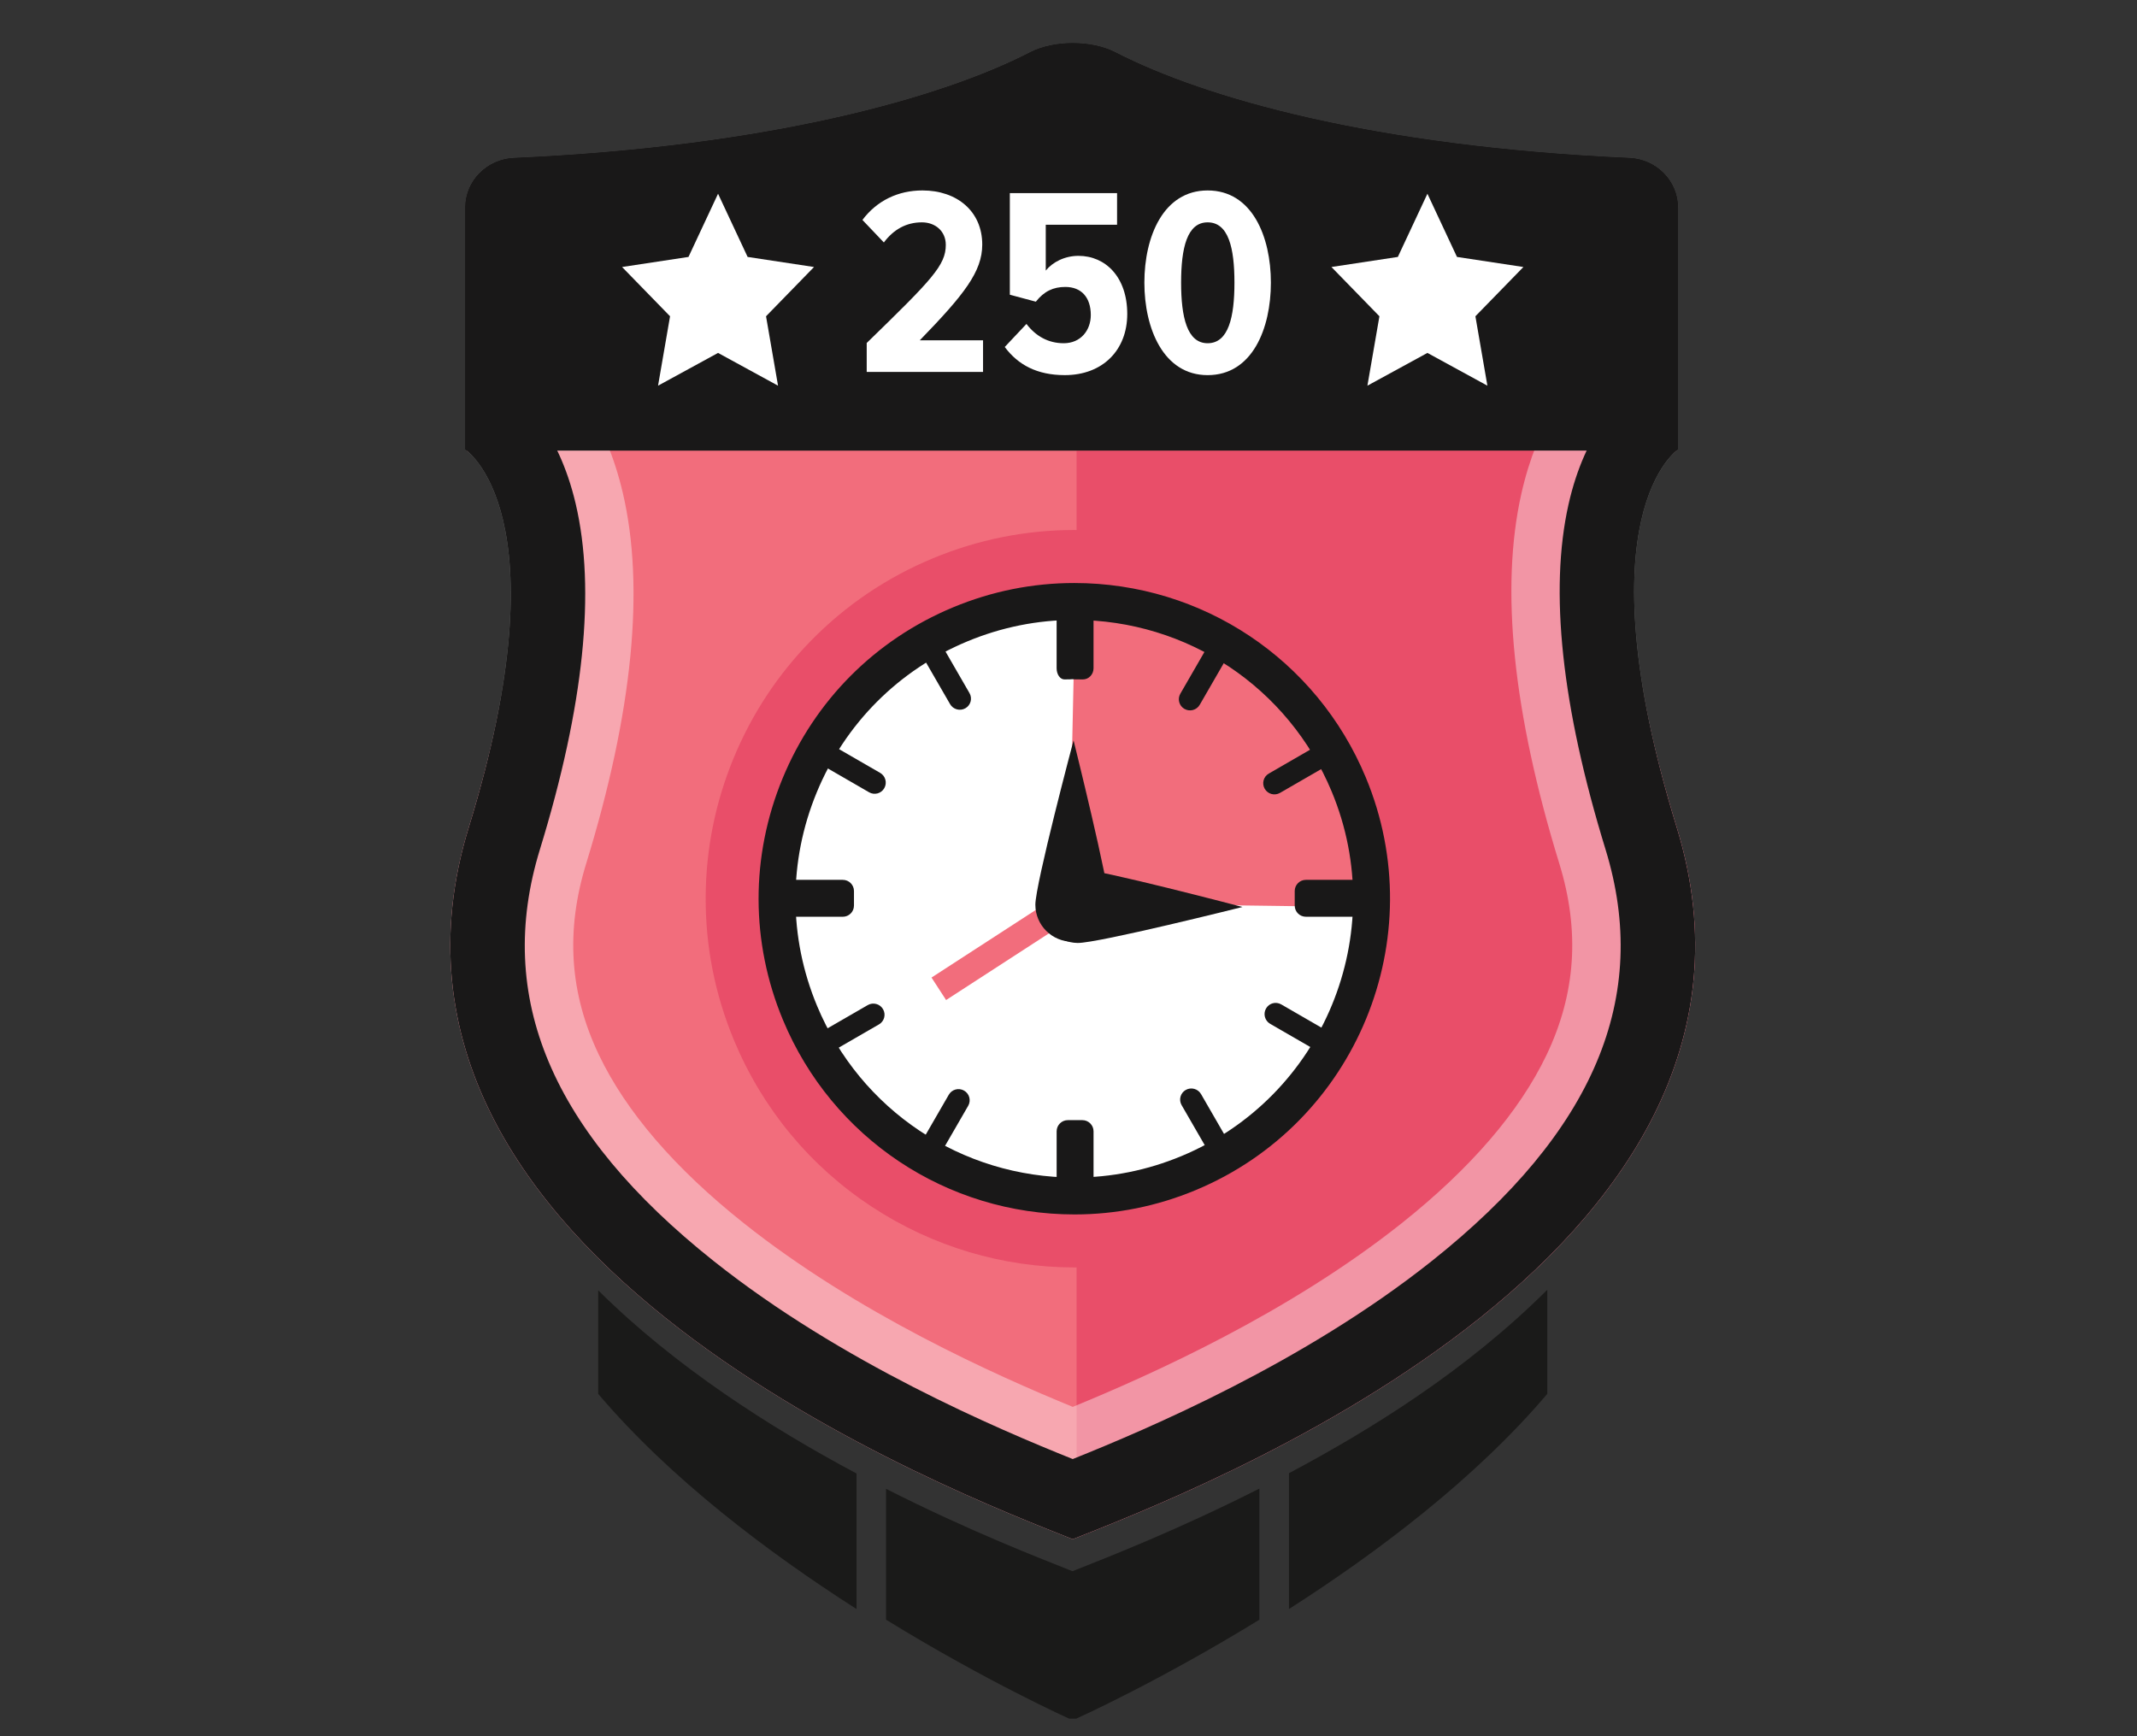 <?xml version="1.0" encoding="utf-8"?>
<!-- Generator: Adobe Illustrator 16.0.0, SVG Export Plug-In . SVG Version: 6.00 Build 0)  -->
<!DOCTYPE svg PUBLIC "-//W3C//DTD SVG 1.1//EN" "http://www.w3.org/Graphics/SVG/1.1/DTD/svg11.dtd">
<svg version="1.1" id="Layer_1" xmlns="http://www.w3.org/2000/svg" xmlns:xlink="http://www.w3.org/1999/xlink" x="0px" y="0px"
	 width="240px" height="195px" viewBox="0 0 240 195" enable-background="new 0 0 240 195" xml:space="preserve">
<rect x="0" y="0" width="240" height="195" fill="#333333" stroke="none"/>
<path fill="none" d="M78.63-2257.76"/>
<path fill="none" d="M78.63,987.837"/>
<path fill="none" d="M51.764,1616.837"/>
<path fill="none" d="M51.764-1628.76"/>
<line fill="#929497" x1="1530.52" y1="-66.557" x2="1530.52" y2="-65.807"/>
<line fill="#929497" x1="-611.484" y1="-65.807" x2="-611.484" y2="-66.557"/>
<path fill="#F26D7C" d="M188.311,92.942c-10.15-32.988-1.84-41.102-0.037-42.34h-67.365H52.427
	c1.803,1.238,10.365,9.352,0.215,42.34c-14.918,48.48,55.285,74.916,67.834,79.934c0.137-0.055,0.283-0.112,0.433-0.172
	C134.545,167.278,203.064,140.896,188.311,92.942"/>
<g opacity="0.5">
	<g>
		<g>
			<defs>
				<rect id="SVGID_1_" x="79.25" y="50.6" width="111.13" height="122.101"/>
			</defs>
			<clipPath id="SVGID_2_">
				<use xlink:href="#SVGID_1_"  overflow="visible"/>
			</clipPath>
			<path clip-path="url(#SVGID_2_)" fill="#DF2F55" d="M188.309,92.942c-10.148-32.988-1.838-41.103-0.035-42.34h-67.365v8.93
				c-0.086-0.001-0.173-0.005-0.259-0.005l0,0c-5.469,0-10.817,1.072-15.9,3.188c-5.156,2.147-9.742,5.243-13.629,9.202
				c-3.751,3.821-6.691,8.278-8.738,13.246c-2.047,4.969-3.101,10.203-3.131,15.557c-0.031,5.546,1.041,10.976,3.188,16.132
				c3.205,7.696,8.574,14.17,15.528,18.721c6.779,4.435,14.632,6.777,22.71,6.777c0.077,0,0.154-0.002,0.231-0.002v30.354
				C134.544,167.278,203.064,140.896,188.309,92.942 M120.676,134.325c-13.076,0-25.488-7.733-30.826-20.559
				c-7.086-17.018,0.967-36.557,17.983-43.641c4.194-1.746,8.54-2.573,12.815-2.573c0.086,0,0.173,0.004,0.259,0.005v66.764
				C120.83,134.323,120.753,134.325,120.676,134.325"/>
		</g>
	</g>
</g>
<path fill="#FFFFFF" d="M133.757,131.268c-17.019,7.086-36.556-0.967-43.642-17.983c-7.084-17.019,0.967-36.557,17.984-43.643
	c17.018-7.085,36.557,0.968,43.641,17.985C158.826,104.645,150.773,124.183,133.757,131.268"/>
<g opacity="0.4">
	<g>
		<g>
			<defs>
				<rect id="SVGID_3_" x="50.57" y="4.82" width="139.81" height="168.06"/>
			</defs>
			<clipPath id="SVGID_4_">
				<use xlink:href="#SVGID_3_"  overflow="visible"/>
			</clipPath>
			<path clip-path="url(#SVGID_4_)" fill="#FFFFFF" d="M120.476,18.885c8.377,4.037,25.286,10.076,54.196,12.174v14.625
				c-1.492,2.458-2.888,5.657-3.813,9.77c-2.389,10.613-0.952,24.591,4.265,41.547c2.328,7.568,1.854,14.6-1.444,21.499
				c-3.052,6.373-8.519,12.725-16.25,18.875c-12.738,10.132-28.212,17.049-36.953,20.637c-8.742-3.588-24.216-10.505-36.952-20.637
				c-7.732-6.15-13.201-12.502-16.251-18.875C63.972,111.601,63.5,104.568,65.829,97c5.231-17.001,6.613-31.021,4.109-41.675
				c-0.964-4.099-2.392-7.283-3.909-9.729V31.054C88.166,29.416,107.604,25.09,120.476,18.885 M120.476,4.824
				c-1.728,0-3.453,0.347-4.796,1.037c-9.941,5.12-29.271,10.588-57.983,11.864c-3.017,0.135-5.465,2.57-5.465,5.59v27.16
				c0,0,11.263,7.193,0.409,42.467c-14.918,48.481,55.285,74.915,67.835,79.934c12.549-5.019,82.75-31.451,67.834-79.934
				c-10.854-35.272,0.158-42.467,0.158-42.467v-27.16c0-3.02-2.449-5.455-5.465-5.59c-28.713-1.275-47.791-6.744-57.734-11.864
				C123.928,5.171,122.201,4.824,120.476,4.824"/>
		</g>
	</g>
</g>
<polygon fill="#F26D7C" points="120.749,67.887 120.121,97.361 125.014,101.501 152.857,101.877 153.609,94.602 146.084,79.802 
	133.291,70.145 "/>
<path fill="#191818" d="M120.421,76.255c0,0-0.001,0.021-0.005,0.053h0.011C120.423,76.275,120.421,76.255,120.421,76.255"/>
<path fill="#191818" d="M120.424,76.282c0.001,0.014,0.537,0.025,1.195,0.025s1.193-0.561,1.193-1.254v-5.77
	c0-0.692-0.563-1.254-1.256-1.254h-1.636c-0.693,0-1.254,0.562-1.254,1.254v5.77c0,0.693,0.391,1.254,0.873,1.254
	c0.484,0,0.877-0.012,0.877-0.025C120.42,76.267,120.422,76.267,120.424,76.282"/>
<path fill="#191818" d="M153.602,101.709v-1.636c0-0.693-0.563-1.255-1.254-1.255h-5.688c-0.692,0-1.254,0.562-1.254,1.255v1.636
	c0,0.693,0.562,1.254,1.254,1.254h5.688C153.039,102.963,153.602,102.402,153.602,101.709"/>
<path fill="#191818" d="M87.879,100.073v1.636c0,0.693,0.562,1.255,1.254,1.255h5.52c0.692,0,1.254-0.562,1.254-1.255v-1.636
	c0-0.693-0.563-1.254-1.254-1.254h-5.52C88.44,98.819,87.879,99.38,87.879,100.073"/>
<path fill="#191818" d="M119.922,133.752h1.637c0.691,0,1.254-0.562,1.254-1.254v-5.436c0-0.692-0.563-1.255-1.254-1.255h-1.637
	c-0.693,0-1.254,0.563-1.254,1.255v5.436C118.668,133.19,119.229,133.752,119.922,133.752"/>
<path fill="#191818" d="M104.31,72.433c-0.601,0.347-0.806,1.113-0.46,1.714l2.85,4.936c0.346,0.6,1.115,0.808,1.717,0.466
	c0.603-0.343,0.811-1.106,0.463-1.707l-2.856-4.948C105.676,72.292,104.909,72.087,104.31,72.433"/>
<path fill="#191818" d="M92.281,84.46c-0.346,0.6-0.141,1.367,0.459,1.713l4.867,2.812c0.601,0.346,1.363,0.138,1.705-0.465
	c0.344-0.602,0.135-1.37-0.467-1.718l-4.852-2.801C93.395,83.655,92.628,83.86,92.281,84.46"/>
<path fill="#191818" d="M92.281,117.321c0.347,0.601,1.113,0.806,1.713,0.46l4.72-2.727c0.601-0.346,0.804-1.111,0.456-1.711
	c-0.348-0.599-1.117-0.804-1.716-0.458l-4.714,2.723C92.141,115.955,91.936,116.722,92.281,117.321"/>
<path fill="#191818" d="M104.31,129.35c0.6,0.347,1.366,0.142,1.713-0.459l2.71-4.692c0.347-0.602,0.141-1.365-0.461-1.709
	c-0.602-0.347-1.369-0.139-1.717,0.463l-2.705,4.686C103.504,128.236,103.709,129.004,104.31,129.35"/>
<path fill="#191818" d="M137.17,129.35c0.6-0.346,0.807-1.112,0.459-1.713l-2.744-4.755c-0.347-0.601-1.115-0.808-1.718-0.466
	c-0.603,0.343-0.81,1.105-0.463,1.707l2.753,4.768C135.803,129.49,136.57,129.695,137.17,129.35"/>
<path fill="#191818" d="M149.198,117.321c0.347-0.601,0.141-1.366-0.46-1.713l-4.85-2.802c-0.601-0.346-1.363-0.139-1.705,0.465
	c-0.344,0.602-0.135,1.37,0.467,1.719l4.834,2.791C148.085,118.127,148.852,117.922,149.198,117.321"/>
<path fill="#191818" d="M149.198,84.46c-0.347-0.6-1.113-0.805-1.714-0.459l-4.989,2.881c-0.601,0.346-0.804,1.113-0.456,1.712
	s1.115,0.804,1.716,0.457l4.983-2.878C149.339,85.828,149.545,85.061,149.198,84.46"/>
<path fill="#191818" d="M137.17,72.433c-0.6-0.346-1.367-0.141-1.713,0.459l-2.896,5.018c-0.346,0.6-0.141,1.365,0.461,1.71
	c0.603,0.344,1.369,0.137,1.717-0.463l2.892-5.01C137.977,73.546,137.77,72.779,137.17,72.433"/>
<path fill="#191818" d="M120.675,136.398c-14.366,0-27.218-8.57-32.739-21.834c-3.64-8.742-3.656-18.377-0.049-27.133
	c3.607-8.754,10.408-15.58,19.15-19.219c4.354-1.813,8.933-2.731,13.611-2.731c14.366,0,27.219,8.569,32.739,21.833
	c7.514,18.044-1.056,38.837-19.101,46.351C129.932,135.479,125.354,136.398,120.675,136.398 M120.648,69.627
	c-4.129,0-8.173,0.813-12.019,2.413c-7.72,3.214-13.726,9.242-16.911,16.972c-3.186,7.731-3.171,16.24,0.043,23.96
	c4.877,11.713,16.227,19.281,28.913,19.281c4.128,0,8.172-0.812,12.02-2.413c15.936-6.635,23.502-24.997,16.867-40.932
	C144.686,77.195,133.337,69.627,120.648,69.627"/>
<rect x="111.322" y="97.515" transform="matrix(-0.544 -0.839 0.839 -0.544 84.997 258.765)" fill="#F26D7C" width="3.01" height="17.533"/>
<path fill="#191818" d="M116.278,101.621c0.007,2.295,1.872,4.151,4.168,4.146c2.295-0.007,4.152-1.873,4.146-4.168
	c-0.008-2.296-4.025-18.446-4.025-18.446S116.271,99.326,116.278,101.621"/>
<path fill="#191818" d="M121.129,97.594c-2.296-0.028-4.18,1.809-4.209,4.104c-0.029,2.296,1.807,4.18,4.104,4.209
	c2.295,0.028,18.512-4.04,18.512-4.04S123.424,97.623,121.129,97.594"/>
<path fill="#191818" d="M120.476,13.19c0.526,0,0.894,0.091,1.006,0.13c13.142,6.754,34.396,11.326,58.621,12.638v21.353
	c-1.471,2.076-2.99,5.088-3.946,9.333c-2.177,9.68-0.777,22.719,4.157,38.759c5.105,16.6-1.272,31.719-19.506,46.221
	c-14.389,11.444-31.922,18.869-40.333,22.248c-8.413-3.379-25.946-10.804-40.333-22.248c-18.232-14.502-24.613-29.621-19.506-46.221
	c4.943-16.066,6.295-29.134,4.014-38.836c-0.997-4.241-2.555-7.243-4.053-9.313V25.958c24.393-1.318,45.742-5.89,58.871-12.638
	C119.582,13.281,119.948,13.19,120.476,13.19 M120.476,4.824c-1.728,0-3.453,0.346-4.796,1.037
	c-9.941,5.12-29.271,10.588-57.983,11.864c-3.017,0.135-5.465,2.57-5.465,5.59v27.16c0,0,11.263,7.193,0.409,42.467
	c-14.918,48.481,55.285,74.915,67.835,79.934c12.549-5.019,82.75-31.451,67.834-79.934c-10.854-35.272,0.158-42.467,0.158-42.467
	v-27.16c0-3.02-2.449-5.455-5.465-5.59c-28.713-1.275-47.791-6.744-57.734-11.864C123.928,5.17,122.201,4.824,120.476,4.824"/>
<path fill="#191818" d="M188.469,23.315c0-3.021-2.449-5.456-5.465-5.591c-28.713-1.274-47.791-6.743-57.734-11.864
	c-2.684-1.382-6.903-1.382-9.588,0c-9.942,5.121-29.272,10.589-57.984,11.864c-3.017,0.135-5.465,2.57-5.465,5.591v27.159
	c0,0,0.069,0.042,0.194,0.128h135.848c0.125-0.086,0.195-0.128,0.195-0.128V23.315z"/>
<path fill="#FFFFFF" d="M97.338,41.771V38.52c7.346-7.136,8.881-8.729,8.881-11.019c0-1.536-1.175-2.529-2.681-2.529
	c-1.776,0-3.19,0.813-4.274,2.259l-2.408-2.529c1.625-2.167,4.004-3.313,6.744-3.313c3.884,0,6.713,2.35,6.713,6.082
	c0,3.04-2.047,5.63-7.014,10.747h7.104v3.553H97.338V41.771z"/>
<path fill="#FFFFFF" d="M112.84,38.971l2.438-2.589c1.054,1.385,2.469,2.168,4.185,2.168c1.928,0,3.041-1.475,3.041-3.162
	c0-1.985-1.054-3.161-2.86-3.161c-1.354,0-2.377,0.482-3.312,1.656l-2.92-0.783V21.691h12.042v3.551h-8.008v5.148
	c0.783-0.963,2.137-1.655,3.673-1.655c3.04,0,5.479,2.379,5.479,6.532c0,4.034-2.74,6.864-7.016,6.864
	C116.482,42.132,114.344,40.988,112.84,38.971"/>
<path fill="#FFFFFF" d="M128.521,31.745c0-5.178,2.138-10.355,7.104-10.355c4.997,0,7.104,5.179,7.104,10.355
	c0,5.147-2.078,10.388-7.104,10.388C130.659,42.133,128.521,36.894,128.521,31.745 M138.637,31.745c0-3.883-0.662-6.772-3.01-6.772
	c-2.318,0-2.98,2.891-2.98,6.772c0,3.854,0.662,6.805,2.98,6.805C137.975,38.55,138.637,35.6,138.637,31.745"/>
<path fill="#1A1A19" d="M120.449,176.469c-3.511-1.402-11.533-4.483-20.941-9.254v14.698c11.416,7.015,20.568,11.113,20.568,11.113
	l0.398-0.001l0.398,0.001c0,0,9.153-4.1,20.567-11.113v-14.727c-9.063,4.598-16.847,7.633-20.561,9.109
	C120.73,176.356,120.586,176.415,120.449,176.469"/>
<path fill="#1A1A19" d="M67.179,156.546c8.118,9.569,19.146,17.858,29.014,24.17v-15.223c-9.688-5.162-20.401-12.018-29.014-20.576
	V156.546L67.179,156.546z"/>
<path fill="#1A1A19" d="M144.758,180.717c9.869-6.313,20.895-14.602,29.014-24.17V144.86c-9.119,9.082-19.698,15.637-29.014,20.603
	V180.717z"/>
<polygon fill="#FFFFFF" points="91.421,29.988 83.963,28.857 80.642,21.76 77.322,28.857 69.863,29.988 75.252,35.522 
	73.904,43.317 80.642,39.637 87.379,43.317 86.031,35.522 "/>
<polygon fill="#FFFFFF" points="171.088,29.988 163.629,28.857 160.309,21.76 156.988,28.857 149.529,29.988 154.919,35.522 
	153.57,43.317 160.309,39.637 167.045,43.317 165.698,35.522 "/>
</svg>
